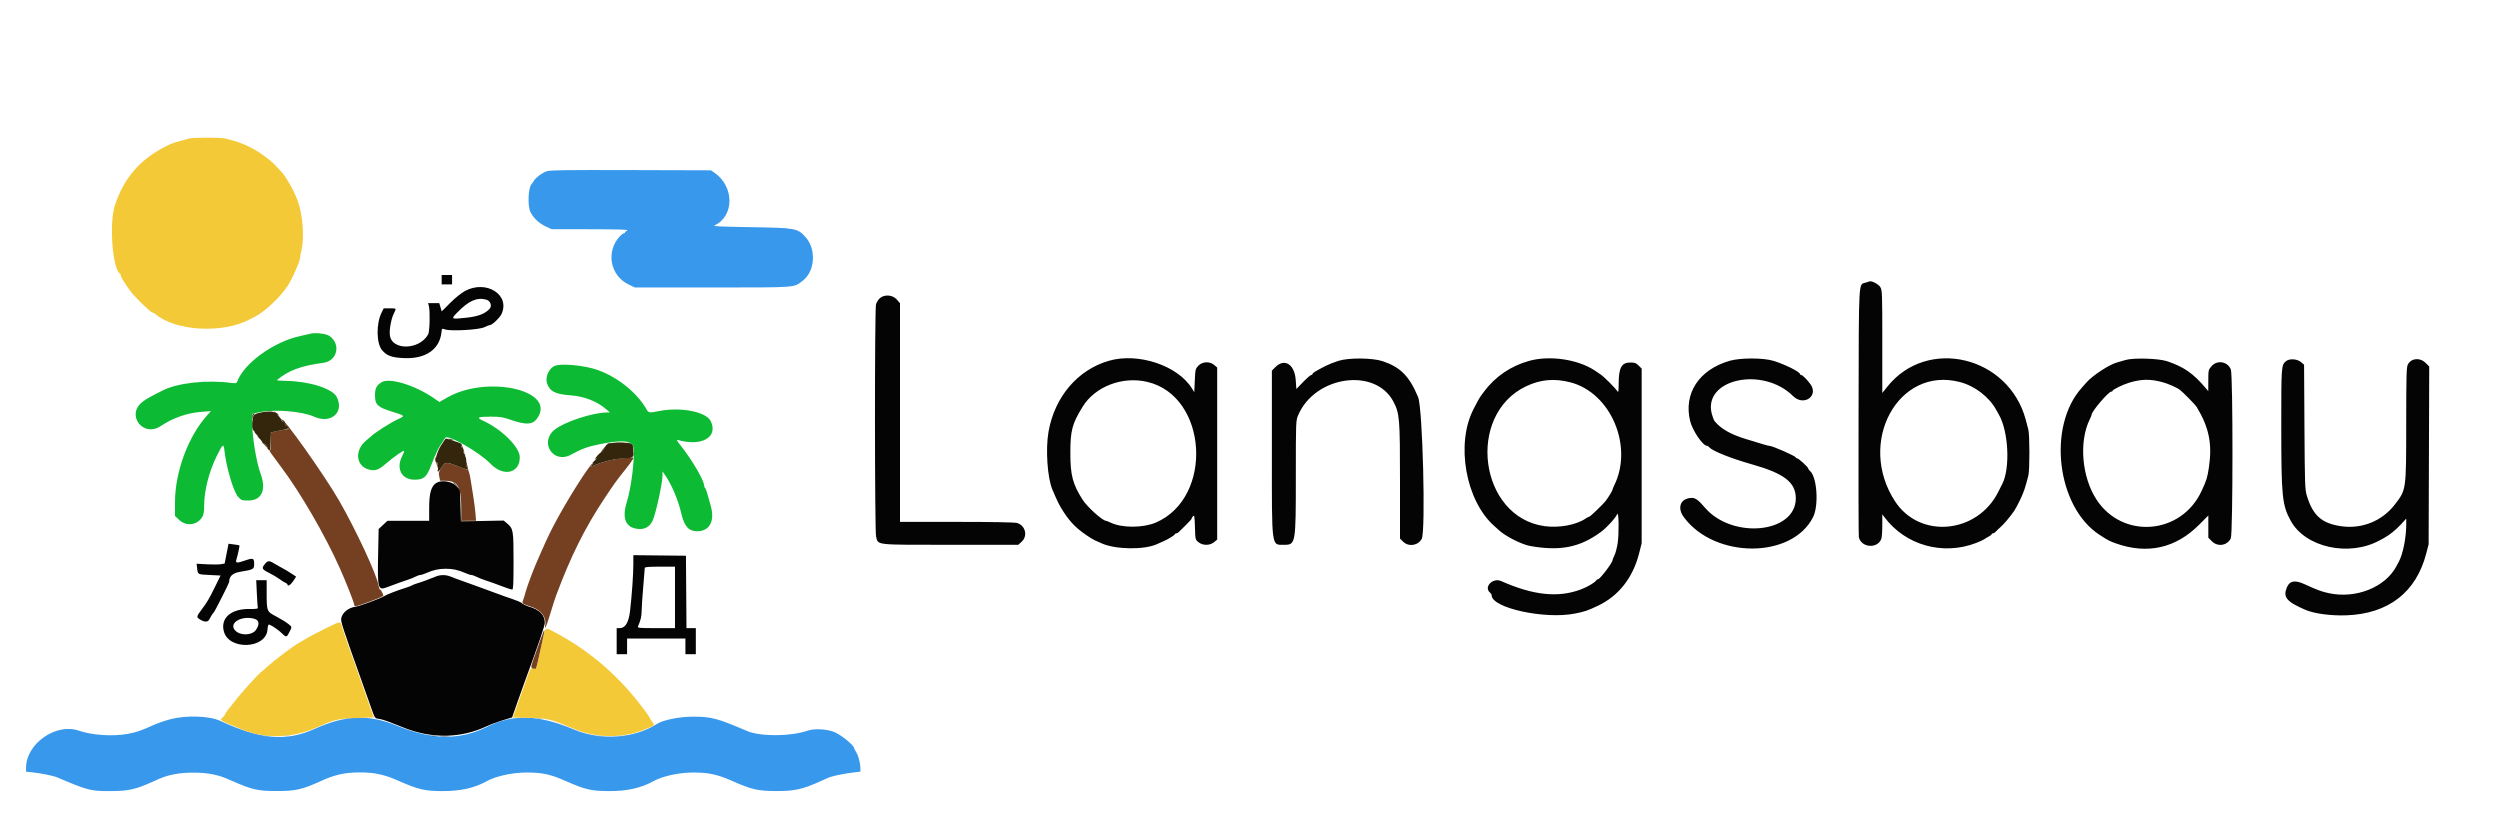 <svg id="svg" version="1.1" xmlns="http://www.w3.org/2000/svg" xmlns:xlink="http://www.w3.org/1999/xlink" width="400" height="133.333" viewBox="0, 0, 400,133.333"><g id="svgg"><path id="path0" d="M87.438 27.409 C 86.719 27.668,85.706 28.429,85.430 28.917 C 85.331 29.092,85.156 29.338,85.042 29.463 C 84.496 30.058,84.394 33.026,84.887 33.956 C 85.401 34.926,86.229 35.710,87.248 36.193 L 88.250 36.666 94.500 36.678 C 99.120 36.686,100.652 36.736,100.375 36.870 C 100.169 36.970,100.000 37.114,100.000 37.192 C 100.000 37.270,99.915 37.333,99.811 37.333 C 99.707 37.333,99.427 37.540,99.189 37.792 C 96.905 40.213,97.605 44.094,100.583 45.521 L 101.583 46.000 114.000 45.996 C 127.760 45.992,126.940 46.054,128.441 44.910 C 130.423 43.398,130.640 39.878,128.872 37.917 C 127.613 36.520,127.259 36.456,120.167 36.346 C 115.257 36.270,114.006 36.208,114.333 36.057 C 117.506 34.593,117.506 29.837,114.333 27.652 L 113.750 27.250 100.917 27.213 C 90.285 27.182,87.973 27.216,87.438 27.409 M27.250 115.080 C 26.425 115.298,25.225 115.713,24.583 116.002 C 22.577 116.907,21.792 117.175,20.417 117.424 C 18.039 117.856,14.706 117.634,12.612 116.906 C 8.950 115.633,4.167 118.996,4.167 122.843 L 4.167 123.467 5.208 123.579 C 6.660 123.734,8.554 124.124,9.204 124.401 C 14.045 126.467,14.508 126.586,17.667 126.574 C 20.609 126.563,21.689 126.319,24.583 125.006 C 26.155 124.293,26.615 124.137,27.897 123.879 C 29.632 123.531,32.380 123.536,34.037 123.892 C 35.218 124.145,35.629 124.284,37.083 124.923 C 40.371 126.369,41.201 126.558,44.250 126.564 C 47.280 126.569,48.325 126.337,51.250 125.005 C 53.583 123.943,55.173 123.586,57.583 123.586 C 59.928 123.586,61.498 123.927,63.750 124.922 C 66.918 126.323,67.954 126.567,70.750 126.576 C 73.676 126.585,75.887 126.094,77.872 124.994 C 79.331 124.186,81.903 123.618,84.167 123.605 C 86.705 123.591,88.042 123.872,90.417 124.922 C 93.626 126.341,94.553 126.559,97.417 126.573 C 100.342 126.586,102.548 126.097,104.539 124.994 C 105.998 124.186,108.570 123.618,110.833 123.605 C 113.319 123.591,114.759 123.895,117.083 124.922 C 120.253 126.323,121.213 126.549,124.083 126.568 C 127.090 126.588,128.392 126.304,131.250 125.007 C 131.617 124.840,132.208 124.580,132.563 124.428 C 133.234 124.141,135.047 123.768,136.708 123.574 L 137.667 123.462 137.659 122.856 C 137.650 122.050,137.319 120.839,136.958 120.290 C 136.798 120.045,136.664 119.786,136.661 119.714 C 136.643 119.266,134.735 117.686,133.583 117.166 C 132.439 116.650,130.327 116.523,129.222 116.904 C 126.469 117.854,121.655 117.875,119.492 116.947 C 114.785 114.925,113.810 114.667,110.903 114.667 C 108.688 114.667,106.091 115.191,105.083 115.842 C 101.515 118.147,96.101 118.515,91.876 116.738 C 86.145 114.329,82.092 114.201,77.917 116.298 C 73.613 118.459,69.121 118.400,63.499 116.107 C 58.943 114.250,55.260 114.397,50.317 116.633 C 45.806 118.673,41.654 118.317,35.250 115.343 C 33.513 114.536,29.769 114.413,27.250 115.080 " stroke="none" fill="#3898ec" fill-rule="evenodd"></path><path id="path1" d="M30.250 22.164 C 28.365 22.656,27.680 22.865,27.167 23.104 C 22.627 25.220,19.885 28.272,18.374 32.889 C 17.454 35.697,17.997 43.027,19.177 43.757 C 19.263 43.810,19.333 43.958,19.333 44.086 C 19.333 44.326,19.703 44.935,20.787 46.480 C 21.442 47.411,24.088 50.000,24.386 50.000 C 24.480 50.000,24.675 50.102,24.820 50.226 C 28.020 52.973,35.580 53.418,39.917 51.116 C 40.100 51.018,40.475 50.827,40.750 50.690 C 42.414 49.861,44.953 47.448,46.126 45.583 C 46.795 44.518,47.998 41.772,48.006 41.293 C 48.009 41.086,48.121 40.467,48.253 39.917 C 48.736 37.919,48.415 34.130,47.584 32.000 C 46.915 30.284,45.673 28.121,44.941 27.394 C 44.745 27.199,44.321 26.755,44.001 26.407 C 43.113 25.445,41.234 24.123,39.760 23.425 C 38.565 22.859,37.788 22.596,36.000 22.153 C 35.286 21.976,30.941 21.984,30.250 22.164 M53.667 99.787 C 52.646 100.251,49.829 101.675,49.280 102.006 C 48.988 102.181,48.459 102.495,48.102 102.704 C 47.040 103.327,46.976 103.370,45.332 104.596 C 44.462 105.245,43.346 106.145,42.852 106.596 C 42.358 107.047,41.820 107.511,41.656 107.626 C 41.345 107.844,38.973 110.451,38.048 111.591 C 36.491 113.511,36.000 114.159,36.000 114.296 C 36.000 114.380,35.848 114.586,35.663 114.754 C 35.099 115.264,34.961 115.176,38.774 116.744 C 42.463 118.261,46.848 118.119,50.767 116.354 C 53.514 115.117,54.130 114.974,57.114 114.880 L 59.812 114.795 59.417 113.689 C 59.200 113.081,58.374 110.746,57.582 108.500 C 56.790 106.254,55.871 103.667,55.541 102.750 C 55.210 101.833,54.853 100.750,54.745 100.342 C 54.518 99.475,54.441 99.436,53.667 99.787 M86.794 102.457 C 86.554 103.535,86.234 105.003,86.082 105.719 C 85.809 107.006,85.801 107.019,85.348 106.920 C 84.892 106.820,84.887 106.829,84.021 109.285 C 83.543 110.641,82.904 112.436,82.601 113.275 L 82.050 114.800 84.733 114.867 C 87.686 114.942,88.104 115.045,91.868 116.633 C 95.389 118.119,99.698 118.152,103.167 116.720 C 104.892 116.008,104.803 116.099,104.363 115.505 C 104.163 115.235,104.000 114.970,104.000 114.916 C 104.000 114.863,103.687 114.391,103.303 113.868 C 99.283 108.378,94.544 104.229,88.833 101.201 C 87.157 100.312,87.288 100.231,86.794 102.457 " stroke="none" fill="#f4c938" fill-rule="evenodd"></path><path id="path2" d="M49.583 53.415 C 49.492 53.445,48.817 53.597,48.083 53.753 C 43.822 54.656,39.048 58.098,37.944 61.063 C 37.844 61.331,37.715 61.361,37.039 61.269 C 33.156 60.743,28.464 61.250,26.072 62.455 C 24.059 63.468,23.483 63.790,22.879 64.233 C 20.060 66.304,22.856 70.102,25.758 68.143 C 27.634 66.877,29.962 66.065,32.191 65.898 L 33.750 65.781 33.152 66.444 C 30.105 69.826,28.000 75.509,28.000 80.356 L 28.000 82.552 28.674 83.192 C 29.811 84.275,31.585 84.036,32.375 82.694 C 32.585 82.338,32.667 81.838,32.667 80.917 C 32.667 78.504,33.446 75.440,34.702 72.917 C 35.661 70.990,35.781 70.909,35.910 72.104 C 36.200 74.771,37.361 78.686,38.101 79.495 C 38.614 80.054,38.696 80.083,39.734 80.083 C 41.864 80.083,42.648 78.396,41.708 75.833 C 40.987 73.866,40.330 69.759,40.332 67.231 L 40.333 66.212 41.375 65.981 C 43.832 65.436,48.275 65.781,50.258 66.670 C 52.955 67.880,55.130 65.980,53.875 63.510 C 53.199 62.179,49.491 61.000,45.802 60.942 C 44.913 60.928,44.238 60.873,44.302 60.821 C 46.169 59.262,48.136 58.529,51.743 58.049 C 53.993 57.749,54.589 55.032,52.687 53.740 C 52.132 53.363,50.316 53.172,49.583 53.415 M88.649 58.583 C 87.761 59.065,87.215 60.386,87.520 61.312 C 87.954 62.624,88.852 63.085,91.309 63.254 C 93.452 63.401,95.513 64.209,97.000 65.486 L 97.583 65.986 97.116 65.993 C 94.779 66.027,90.416 67.453,88.787 68.715 C 86.223 70.700,88.489 74.297,91.333 72.757 C 93.104 71.799,94.018 71.465,95.930 71.077 C 99.735 70.307,101.252 70.495,101.382 71.753 C 101.564 73.519,100.977 78.135,100.294 80.310 C 99.457 82.973,100.113 84.486,102.167 84.634 C 103.194 84.709,103.935 84.284,104.397 83.355 C 104.900 82.345,106.000 77.335,106.000 76.055 L 106.000 75.426 106.291 75.838 C 107.441 77.466,108.453 79.821,109.011 82.167 C 109.504 84.242,110.189 85.000,111.569 85.000 C 113.554 85.000,114.422 83.330,113.707 80.887 C 113.524 80.262,113.280 79.392,113.164 78.954 C 113.049 78.516,112.890 78.118,112.810 78.069 C 112.731 78.020,112.667 77.863,112.667 77.720 C 112.667 76.883,110.693 73.510,108.894 71.271 C 108.335 70.575,108.200 70.319,108.428 70.386 C 112.231 71.499,114.949 69.967,113.729 67.397 C 113.020 65.901,108.999 65.091,105.556 65.750 C 103.810 66.084,103.785 66.081,103.427 65.458 C 101.920 62.837,98.894 60.392,95.711 59.225 C 93.563 58.438,89.582 58.076,88.649 58.583 M61.061 61.153 C 60.233 61.658,60.000 62.120,60.000 63.257 C 60.000 64.731,60.415 65.142,62.583 65.819 C 64.824 66.518,64.837 66.531,63.795 67.012 C 62.404 67.653,60.030 69.172,59.209 69.946 C 59.095 70.053,58.833 70.278,58.626 70.446 C 56.691 72.012,56.901 74.543,59.013 75.126 C 59.980 75.393,60.572 75.198,61.665 74.251 C 63.014 73.083,64.667 71.933,64.667 72.163 C 64.667 72.264,64.517 72.641,64.333 73.000 C 63.328 74.971,64.266 76.750,66.310 76.750 C 67.776 76.750,68.239 76.371,68.919 74.616 C 69.863 72.182,70.073 71.768,71.249 70.042 C 71.647 69.457,76.735 72.377,78.473 74.189 C 80.531 76.335,83.167 75.757,83.167 73.158 C 83.167 71.550,80.270 68.669,77.295 67.317 C 76.177 66.808,76.433 66.667,78.469 66.667 C 80.031 66.667,80.439 66.731,81.751 67.184 C 84.363 68.085,85.382 67.959,86.142 66.640 C 88.629 62.319,77.805 60.043,71.596 63.582 L 70.305 64.317 69.335 63.654 C 66.335 61.606,62.312 60.390,61.061 61.153 " stroke="none" fill="#0cbb33" fill-rule="evenodd"></path><path id="path3" d="M70.667 44.750 L 70.667 45.500 71.500 45.500 L 72.333 45.500 72.333 44.750 L 72.333 44.000 71.500 44.000 L 70.667 44.000 70.667 44.750 M298.583 45.198 C 297.321 45.612,297.422 43.881,297.370 65.917 C 297.345 76.733,297.365 85.751,297.414 85.955 C 297.827 87.651,300.395 87.842,301.010 86.223 C 301.096 85.997,301.167 85.019,301.167 84.050 L 301.167 82.288 301.528 82.769 C 304.888 87.246,310.849 88.919,316.167 86.880 C 316.762 86.651,317.362 86.375,317.500 86.266 C 317.637 86.158,317.956 85.966,318.208 85.840 C 318.460 85.714,318.667 85.548,318.667 85.472 C 318.667 85.396,318.762 85.333,318.880 85.333 C 318.997 85.333,319.206 85.202,319.345 85.042 C 319.483 84.881,319.819 84.562,320.090 84.331 C 320.580 83.916,321.598 82.708,322.265 81.750 C 322.457 81.475,322.896 80.654,323.241 79.926 C 323.812 78.722,324.028 78.084,324.540 76.083 C 324.760 75.225,324.758 69.623,324.538 68.750 C 324.445 68.383,324.253 67.654,324.112 67.130 C 321.366 56.965,308.367 53.869,301.980 61.859 L 301.167 62.876 301.167 54.666 C 301.167 46.774,301.154 46.435,300.837 45.922 C 300.562 45.478,299.518 44.918,299.147 45.017 C 299.112 45.026,298.858 45.108,298.583 45.198 M74.417 46.549 C 73.830 46.862,72.850 47.649,72.046 48.451 L 70.676 49.819 70.478 49.160 L 70.281 48.500 69.387 48.500 L 68.494 48.500 68.618 48.958 C 68.834 49.755,68.756 53.042,68.510 53.490 C 67.120 56.029,62.660 56.120,62.378 53.616 C 62.274 52.693,62.586 51.014,63.025 50.132 C 63.438 49.303,63.463 49.333,62.363 49.333 L 61.392 49.333 61.043 50.042 C 60.174 51.805,60.217 54.940,61.126 56.020 C 61.901 56.941,62.714 57.228,64.763 57.301 C 68.118 57.422,70.324 55.888,70.627 53.224 C 70.706 52.535,70.709 52.532,71.207 52.706 C 72.120 53.024,76.630 52.773,77.494 52.355 C 77.899 52.160,78.314 52.000,78.418 52.000 C 78.755 52.000,79.949 50.860,80.228 50.272 C 81.689 47.193,77.833 44.722,74.417 46.549 M140.752 47.734 C 140.514 47.954,140.247 48.385,140.160 48.691 C 139.934 49.478,139.947 85.053,140.173 85.867 C 140.557 87.247,139.818 87.167,152.069 87.167 L 162.926 87.167 163.463 86.676 C 164.491 85.737,164.064 84.052,162.701 83.673 C 162.313 83.566,158.724 83.502,153.042 83.501 L 144.000 83.500 144.000 66.006 L 144.000 48.512 143.483 47.922 C 142.809 47.155,141.475 47.063,140.752 47.734 M77.798 47.940 C 78.477 48.122,78.769 48.953,78.322 49.429 C 77.566 50.234,76.474 50.641,74.530 50.845 C 72.144 51.095,72.113 51.075,73.184 49.977 C 74.996 48.118,76.305 47.540,77.798 47.940 M177.417 57.726 C 172.416 59.175,168.746 63.491,167.762 69.083 C 167.272 71.866,167.581 76.451,168.387 78.346 C 169.243 80.360,169.497 80.865,170.205 81.954 C 171.361 83.733,172.458 84.777,174.586 86.126 C 174.916 86.336,175.249 86.496,176.317 86.960 C 178.547 87.929,183.046 87.990,185.083 87.078 C 185.358 86.955,185.846 86.737,186.167 86.595 C 186.974 86.235,187.906 85.661,187.972 85.482 C 188.003 85.400,188.117 85.333,188.227 85.333 C 188.336 85.333,188.546 85.202,188.693 85.042 C 188.840 84.881,189.344 84.382,189.814 83.932 C 190.283 83.483,190.667 83.046,190.667 82.962 C 190.667 82.878,190.771 82.705,190.899 82.577 C 191.098 82.378,191.140 82.633,191.191 84.341 C 191.250 86.328,191.252 86.340,191.750 86.746 C 192.442 87.311,193.558 87.311,194.250 86.746 L 194.750 86.338 194.750 72.571 L 194.750 58.804 194.282 58.402 C 193.562 57.783,192.389 57.833,191.740 58.511 C 191.271 58.999,191.246 59.102,191.167 60.886 L 191.083 62.750 190.699 62.132 C 188.423 58.472,182.091 56.371,177.417 57.726 M214.167 57.732 C 213.479 57.949,212.571 58.304,212.148 58.521 C 210.544 59.345,210.000 59.679,210.000 59.837 C 210.000 59.927,209.906 60.000,209.792 60.001 C 209.677 60.001,209.096 60.506,208.500 61.122 L 207.417 62.243 207.319 60.825 C 207.146 58.298,205.537 57.263,204.067 58.733 L 203.500 59.300 203.500 72.559 C 203.500 87.929,203.397 87.167,205.479 87.167 C 207.311 87.167,207.333 87.032,207.333 76.218 C 207.333 67.419,207.338 67.301,207.700 66.448 C 210.374 60.135,220.026 58.740,222.937 64.245 C 223.935 66.132,224.000 66.905,224.000 76.954 L 224.000 86.178 224.506 86.672 C 225.387 87.533,226.893 87.300,227.476 86.212 C 228.129 84.992,227.626 65.276,226.898 63.539 C 225.489 60.182,224.089 58.759,221.250 57.799 C 219.618 57.247,215.817 57.211,214.167 57.732 M244.667 57.739 C 241.726 58.554,239.249 60.242,237.436 62.667 C 236.792 63.528,236.650 63.752,236.220 64.583 C 236.125 64.767,235.925 65.153,235.775 65.441 C 232.889 70.983,234.493 80.089,239.071 84.151 C 239.340 84.389,239.680 84.696,239.827 84.833 C 240.860 85.798,243.479 87.120,244.833 87.361 C 249.606 88.209,252.742 87.595,256.083 85.158 C 257.073 84.436,258.405 82.986,258.761 82.243 C 259.010 81.721,259.061 85.376,258.825 86.917 C 258.713 87.650,258.482 88.528,258.311 88.868 C 258.140 89.208,258.000 89.561,258.000 89.653 C 258.000 90.026,256.008 92.649,255.717 92.660 C 255.607 92.663,255.457 92.761,255.383 92.877 C 255.170 93.212,253.994 93.908,253.000 94.287 C 249.351 95.676,245.359 95.268,240.192 92.976 C 238.834 92.374,237.339 93.939,238.417 94.833 C 238.554 94.947,238.667 95.136,238.667 95.253 C 238.667 97.268,247.133 99.126,251.969 98.173 C 253.563 97.859,253.999 97.711,255.667 96.921 C 258.991 95.347,261.276 92.432,262.267 88.500 L 262.667 86.917 262.667 72.946 L 262.667 58.974 262.179 58.487 C 261.774 58.081,261.556 58.000,260.875 58.000 C 259.461 58.000,259.005 58.798,258.990 61.303 C 258.982 62.621,258.944 62.858,258.782 62.599 C 258.485 62.123,256.653 60.287,256.100 59.912 C 255.834 59.731,255.422 59.453,255.183 59.294 C 252.479 57.491,247.966 56.824,244.667 57.739 M276.748 57.727 C 271.850 59.138,269.346 62.949,270.421 67.356 C 270.798 68.902,272.455 71.333,273.131 71.333 C 273.220 71.333,273.374 71.431,273.473 71.550 C 273.980 72.162,276.903 73.331,280.417 74.327 C 285.506 75.770,287.334 77.205,287.328 79.750 C 287.314 85.327,277.152 86.339,272.768 81.200 C 271.788 80.050,271.278 79.667,270.729 79.667 C 268.900 79.667,268.260 81.206,269.434 82.779 C 274.413 89.452,286.762 89.420,290.098 82.725 C 291.036 80.841,290.720 76.277,289.585 75.335 C 289.447 75.220,289.333 75.060,289.333 74.980 C 289.333 74.761,287.781 73.335,287.542 73.334 C 287.427 73.334,287.333 73.273,287.333 73.199 C 287.333 72.982,283.581 71.330,283.103 71.336 C 282.921 71.338,281.970 71.062,279.250 70.217 C 276.869 69.477,275.372 68.618,274.356 67.410 C 274.230 67.261,274.020 66.727,273.888 66.222 C 272.434 60.653,282.028 58.547,286.887 63.369 C 288.616 65.084,291.082 63.316,289.625 61.407 C 289.022 60.616,288.393 60.000,288.189 60.000 C 288.085 60.000,288.000 59.936,288.000 59.858 C 288.000 59.499,285.587 58.292,283.750 57.733 C 282.117 57.236,278.462 57.233,276.748 57.727 M340.083 57.600 C 339.625 57.739,339.025 57.913,338.750 57.985 C 337.491 58.314,334.795 60.082,333.799 61.230 C 333.551 61.516,333.246 61.862,333.121 62.000 C 327.527 68.155,329.064 81.116,335.917 85.567 C 337.295 86.462,337.541 86.591,338.583 86.958 C 343.608 88.728,348.121 87.706,351.869 83.948 L 353.333 82.480 353.333 84.257 L 353.333 86.033 353.900 86.600 C 354.836 87.536,356.323 87.314,356.925 86.150 C 357.279 85.466,357.287 59.945,356.934 59.100 C 356.403 57.829,354.757 57.557,353.851 58.589 C 353.345 59.165,353.333 59.217,353.328 60.881 L 353.323 62.583 352.900 62.083 C 350.922 59.744,349.436 58.709,346.750 57.800 C 345.396 57.341,341.331 57.219,340.083 57.600 M365.750 57.797 C 365.007 58.435,365.000 58.539,365.003 68.300 C 365.007 79.493,365.140 80.812,366.521 83.335 C 368.856 87.601,375.850 89.135,380.750 86.456 C 380.933 86.356,381.233 86.194,381.417 86.095 C 382.284 85.630,383.360 84.767,384.141 83.913 L 385.000 82.973 385.000 83.850 C 385.000 86.036,384.475 88.669,383.790 89.917 C 383.690 90.100,383.527 90.402,383.429 90.589 C 381.645 93.969,376.956 95.842,372.616 94.909 C 371.437 94.655,370.762 94.405,368.726 93.470 C 367.196 92.767,366.345 92.918,365.906 93.969 C 365.245 95.549,365.830 96.262,368.859 97.571 C 370.273 98.182,372.933 98.540,375.405 98.452 C 382.134 98.214,386.579 94.781,388.193 88.575 L 388.581 87.083 388.629 72.864 L 388.677 58.644 388.105 58.072 C 387.194 57.160,385.791 57.287,385.252 58.330 C 385.037 58.746,384.999 60.111,384.994 67.700 C 384.987 78.507,385.014 78.316,383.186 80.706 C 381.157 83.358,377.911 84.676,374.590 84.196 C 371.487 83.748,370.061 82.484,369.102 79.333 C 368.792 78.316,368.768 77.641,368.712 68.300 L 368.652 58.351 368.147 57.925 C 367.530 57.406,366.283 57.340,365.750 57.797 M183.583 61.105 C 193.264 63.396,194.219 79.638,184.908 83.621 C 182.910 84.475,179.534 84.487,177.760 83.645 C 177.399 83.473,177.047 83.333,176.977 83.333 C 176.418 83.333,173.963 81.124,173.209 79.942 C 171.637 77.478,171.257 76.031,171.257 72.500 C 171.256 68.879,171.535 67.824,173.215 65.088 C 175.212 61.837,179.582 60.158,183.583 61.105 M251.250 61.170 C 257.741 62.837,261.383 71.437,258.254 77.709 C 258.114 77.989,258.000 78.283,258.000 78.363 C 258.000 78.492,257.347 79.564,256.917 80.140 C 256.551 80.629,254.432 82.667,254.288 82.667 C 254.204 82.667,253.936 82.804,253.692 82.972 C 252.210 83.993,249.432 84.504,247.115 84.181 C 236.673 82.726,234.527 66.403,244.173 61.807 C 246.475 60.710,248.683 60.511,251.250 61.170 M313.583 61.127 C 315.984 61.755,318.243 63.486,319.396 65.583 C 319.547 65.858,319.736 66.196,319.817 66.333 C 321.374 69.006,321.658 74.976,320.346 77.463 C 320.262 77.621,319.993 78.157,319.746 78.655 C 316.404 85.410,307.182 86.286,303.215 80.225 C 297.047 70.801,303.703 58.542,313.583 61.127 M345.917 61.125 C 346.883 61.378,348.274 61.988,348.798 62.389 C 349.302 62.776,351.255 64.758,351.452 65.083 C 353.458 68.401,353.988 71.028,353.418 74.827 C 353.173 76.455,353.042 76.868,352.218 78.626 C 348.965 85.559,339.634 86.307,335.463 79.968 C 333.090 76.361,332.600 70.688,334.353 67.109 C 334.525 66.757,334.667 66.404,334.667 66.326 C 334.667 65.822,337.357 62.667,337.787 62.667 C 337.904 62.667,338.000 62.610,338.000 62.542 C 338.001 62.346,339.654 61.534,340.667 61.231 C 342.625 60.647,343.980 60.619,345.917 61.125 M69.850 77.243 C 69.008 77.725,68.670 78.861,68.668 81.208 L 68.667 83.333 65.327 83.333 L 61.987 83.333 61.285 83.988 L 60.583 84.642 60.500 88.696 C 60.387 94.194,60.469 94.506,61.893 93.967 C 63.173 93.483,64.498 93.007,65.275 92.753 C 65.655 92.628,66.195 92.408,66.475 92.263 C 66.754 92.118,67.100 92.000,67.244 92.000 C 67.387 92.000,67.822 91.860,68.210 91.688 C 69.328 91.194,70.208 91.000,71.333 91.000 C 72.458 91.000,73.339 91.194,74.457 91.688 C 74.845 91.860,75.280 92.000,75.423 92.000 C 75.566 92.000,75.912 92.118,76.192 92.263 C 76.472 92.408,77.012 92.628,77.392 92.753 C 78.172 93.009,79.477 93.477,80.831 93.988 C 81.334 94.178,81.840 94.333,81.956 94.333 C 82.121 94.333,82.167 93.348,82.167 89.828 C 82.167 84.847,82.122 84.579,81.151 83.762 L 80.589 83.290 77.170 83.353 L 73.750 83.417 73.667 80.877 L 73.583 78.338 72.964 77.719 C 72.258 77.013,70.674 76.771,69.850 77.243 M36.255 88.580 L 35.944 90.162 35.365 90.271 C 35.047 90.330,34.038 90.338,33.123 90.288 L 31.460 90.196 31.544 90.940 C 31.655 91.928,31.611 91.905,33.574 92.000 L 35.289 92.083 34.472 93.750 C 33.477 95.781,33.156 96.333,32.312 97.458 C 31.440 98.621,31.411 98.737,31.909 99.063 C 32.659 99.554,33.239 99.583,33.466 99.139 C 33.738 98.605,34.061 98.100,34.195 97.998 C 34.352 97.879,36.667 93.293,36.667 93.102 C 36.667 92.208,37.230 91.686,38.403 91.492 C 40.577 91.133,40.667 91.083,40.667 90.232 C 40.667 89.303,40.501 89.236,39.261 89.663 C 37.884 90.137,37.649 90.117,37.821 89.542 C 38.073 88.702,38.370 87.314,38.310 87.263 C 38.277 87.235,37.871 87.164,37.408 87.105 L 36.566 86.997 36.255 88.580 M101.333 90.321 C 101.333 91.922,101.111 95.081,100.816 97.690 C 100.601 99.582,100.058 100.500,99.155 100.500 L 98.667 100.500 98.667 102.583 L 98.667 104.667 99.500 104.667 L 100.333 104.667 100.333 103.417 L 100.333 102.167 105.000 102.167 L 109.667 102.167 109.667 103.417 L 109.667 104.667 110.500 104.667 L 111.333 104.667 111.333 102.583 L 111.333 100.500 110.585 100.500 L 109.838 100.500 109.794 94.708 L 109.750 88.917 105.542 88.872 L 101.333 88.828 101.333 90.321 M42.425 90.187 C 41.812 90.916,41.881 91.080,43.042 91.656 C 43.615 91.940,44.383 92.396,44.750 92.671 C 45.117 92.945,45.548 93.215,45.708 93.271 C 45.869 93.326,46.000 93.438,46.000 93.519 C 46.000 93.899,46.501 93.598,46.919 92.967 L 47.382 92.267 47.005 92.009 C 46.378 91.578,45.441 91.014,45.000 90.801 C 44.771 90.690,44.396 90.480,44.167 90.333 C 43.115 89.661,42.884 89.642,42.425 90.187 M108.000 95.583 L 108.000 100.500 104.982 100.500 C 102.172 100.500,101.973 100.480,102.088 100.208 C 102.529 99.169,102.653 98.635,102.662 97.750 C 102.667 97.200,102.781 95.475,102.915 93.917 C 103.050 92.358,103.161 90.990,103.163 90.875 C 103.166 90.718,103.763 90.667,105.583 90.667 L 108.000 90.667 108.000 95.583 M69.667 92.268 C 68.906 92.600,67.404 93.149,66.667 93.364 C 66.346 93.458,66.008 93.593,65.917 93.663 C 65.825 93.734,65.375 93.907,64.917 94.047 C 63.592 94.452,61.797 95.152,61.378 95.426 C 60.886 95.749,57.458 97.008,56.866 97.084 C 55.744 97.228,54.785 98.004,54.601 98.917 C 54.494 99.453,54.754 100.248,58.089 109.583 C 58.515 110.775,59.112 112.462,59.416 113.333 C 59.968 114.916,59.968 114.917,60.609 115.019 C 61.313 115.132,61.729 115.278,64.526 116.397 C 69.105 118.228,73.741 118.152,77.922 116.177 C 78.499 115.904,79.638 115.481,80.452 115.237 L 81.932 114.794 82.729 112.522 C 83.168 111.272,83.664 109.875,83.833 109.417 C 86.146 103.135,87.167 100.144,87.167 99.645 C 87.167 98.417,86.347 97.567,84.689 97.074 C 84.227 96.937,83.735 96.711,83.596 96.572 C 83.368 96.344,82.821 96.123,80.750 95.420 C 80.383 95.295,79.558 94.993,78.917 94.749 C 78.275 94.504,77.450 94.201,77.083 94.075 C 76.717 93.950,75.892 93.650,75.250 93.410 C 74.608 93.169,73.783 92.873,73.417 92.751 C 73.050 92.629,72.471 92.411,72.130 92.265 C 71.358 91.935,70.427 91.936,69.667 92.268 M41.095 94.958 C 41.149 96.127,41.220 97.168,41.251 97.271 C 41.289 97.400,40.884 97.452,39.945 97.437 C 36.940 97.392,35.224 98.906,35.829 101.069 C 36.671 104.075,42.544 103.818,42.797 100.764 C 42.860 100.014,42.919 99.876,43.145 99.957 C 43.580 100.115,44.740 100.939,45.179 101.402 C 45.660 101.909,45.865 101.937,46.085 101.529 C 46.780 100.243,46.775 100.364,46.157 99.849 C 45.844 99.588,44.977 99.051,44.229 98.656 C 42.647 97.819,42.667 97.870,42.667 94.643 L 42.667 92.833 41.831 92.833 L 40.995 92.833 41.095 94.958 M40.708 99.009 C 41.471 99.221,41.566 99.890,40.958 100.777 C 40.360 101.652,38.574 101.748,37.708 100.953 C 36.433 99.782,38.551 98.410,40.708 99.009 " stroke="none" fill="#040404" fill-rule="evenodd"></path><path id="path4" d="M43.833 65.885 C 43.833 65.914,44.077 66.158,44.375 66.427 L 44.917 66.917 44.427 66.375 C 43.971 65.870,43.833 65.757,43.833 65.885 M45.000 67.091 C 45.000 67.148,45.266 67.518,45.590 67.914 L 46.181 68.635 45.465 68.749 C 45.072 68.812,44.431 68.940,44.042 69.035 L 43.333 69.206 43.333 70.696 C 43.333 71.836,43.285 72.156,43.127 72.059 C 42.927 71.935,43.474 72.720,45.003 74.750 C 48.045 78.788,52.007 85.616,54.336 90.833 C 55.409 93.236,56.667 96.432,56.667 96.755 C 56.667 96.890,56.773 97.000,56.903 97.000 C 57.301 97.000,61.333 95.474,61.333 95.323 C 61.333 95.067,60.949 94.333,60.814 94.333 C 60.741 94.333,60.636 94.052,60.580 93.708 C 60.296 91.971,56.933 84.732,54.249 80.083 C 51.793 75.827,45.000 66.286,45.000 67.091 M42.137 70.962 C 42.442 71.347,42.779 71.716,42.887 71.783 C 42.995 71.850,42.834 71.589,42.529 71.204 C 42.225 70.819,41.887 70.450,41.779 70.384 C 41.672 70.317,41.833 70.577,42.137 70.962 M73.859 71.333 C 73.859 71.471,73.960 71.846,74.083 72.167 C 74.207 72.487,74.308 72.637,74.308 72.500 C 74.308 72.362,74.207 71.987,74.083 71.667 C 73.960 71.346,73.859 71.196,73.859 71.333 M96.333 72.042 C 96.087 72.377,96.047 72.493,96.227 72.347 C 96.501 72.125,96.914 71.500,96.787 71.500 C 96.755 71.500,96.551 71.744,96.333 72.042 M69.800 74.084 C 69.940 74.588,70.081 74.974,70.114 74.942 C 70.212 74.843,69.784 73.167,69.660 73.167 C 69.597 73.167,69.659 73.579,69.800 74.084 M99.500 73.337 C 98.092 73.446,96.405 73.888,94.750 74.583 L 94.417 74.723 94.750 74.323 C 94.984 74.041,94.999 73.988,94.799 74.142 C 94.067 74.708,90.426 80.533,88.585 84.083 C 87.699 85.793,87.196 86.884,85.743 90.250 C 85.189 91.533,84.282 93.998,84.087 94.750 C 83.968 95.208,83.789 95.788,83.690 96.039 C 83.483 96.564,83.541 96.612,84.974 97.080 C 86.582 97.605,87.448 98.748,87.231 100.061 C 87.066 101.061,87.474 100.104,88.086 98.063 C 88.411 96.974,88.818 95.708,88.990 95.250 C 91.328 88.997,93.564 84.500,96.657 79.833 C 98.332 77.305,98.528 77.033,100.042 75.138 C 101.224 73.658,101.542 73.126,101.208 73.191 C 101.140 73.204,100.371 73.270,99.500 73.337 M74.511 73.918 C 74.505 74.010,74.570 74.329,74.655 74.626 C 74.740 74.923,74.795 75.167,74.776 75.167 C 74.758 75.167,74.182 74.951,73.496 74.688 C 71.330 73.856,71.287 73.857,70.668 74.774 C 70.189 75.484,70.148 75.636,70.275 76.239 L 70.417 76.911 71.300 76.929 C 73.207 76.969,73.733 77.807,73.807 80.929 L 73.865 83.333 75.017 83.333 L 76.169 83.333 76.071 82.125 C 76.018 81.460,75.861 80.242,75.724 79.417 C 75.587 78.592,75.404 77.439,75.318 76.856 C 75.233 76.272,75.119 75.724,75.065 75.637 C 75.012 75.551,74.931 75.249,74.887 74.968 C 74.799 74.407,74.527 73.650,74.511 73.918 M86.457 102.379 C 86.123 103.316,85.631 104.696,85.364 105.445 C 84.851 106.878,84.873 106.981,85.697 106.998 C 85.759 106.999,85.933 106.419,86.083 105.708 C 86.233 104.998,86.540 103.600,86.766 102.602 C 87.287 100.297,87.216 100.245,86.457 102.379 " stroke="none" fill="#754021" fill-rule="evenodd"></path><path id="path5" d="M55.375 114.948 C 55.535 114.990,55.798 114.990,55.958 114.948 C 56.119 114.906,55.987 114.872,55.667 114.872 C 55.346 114.872,55.215 114.906,55.375 114.948 M85.960 114.951 C 86.168 114.991,86.468 114.990,86.627 114.948 C 86.786 114.906,86.617 114.874,86.250 114.875 C 85.883 114.877,85.753 114.911,85.960 114.951 M42.125 117.784 C 42.331 117.824,42.669 117.824,42.875 117.784 C 43.081 117.745,42.913 117.712,42.500 117.712 C 42.087 117.712,41.919 117.745,42.125 117.784 M45.625 117.784 C 45.831 117.824,46.169 117.824,46.375 117.784 C 46.581 117.745,46.413 117.712,46.000 117.712 C 45.587 117.712,45.419 117.745,45.625 117.784 M95.625 117.784 C 95.831 117.824,96.169 117.824,96.375 117.784 C 96.581 117.745,96.412 117.712,96.000 117.712 C 95.587 117.712,95.419 117.745,95.625 117.784 M98.792 117.784 C 98.998 117.824,99.335 117.824,99.542 117.784 C 99.748 117.745,99.579 117.712,99.167 117.712 C 98.754 117.712,98.585 117.745,98.792 117.784 " stroke="none" fill="#90b4ae" fill-rule="evenodd"></path><path id="path6" d="M68.958 117.784 C 69.165 117.824,69.502 117.824,69.708 117.784 C 69.915 117.745,69.746 117.712,69.333 117.712 C 68.921 117.712,68.752 117.745,68.958 117.784 " stroke="none" fill="#324f5f" fill-rule="evenodd"></path><path id="path7" d="M42.958 65.784 C 43.165 65.824,43.502 65.824,43.708 65.784 C 43.915 65.745,43.746 65.712,43.333 65.712 C 42.921 65.712,42.752 65.745,42.958 65.784 M40.356 66.708 C 40.375 67.167,40.391 67.186,40.456 66.833 C 40.499 66.604,40.620 66.362,40.725 66.294 C 40.848 66.216,40.812 66.171,40.625 66.169 C 40.402 66.167,40.339 66.294,40.356 66.708 M71.917 70.333 C 72.100 70.412,72.362 70.477,72.500 70.477 C 72.658 70.477,72.627 70.424,72.417 70.333 C 72.233 70.255,71.971 70.190,71.833 70.190 C 71.676 70.190,71.707 70.243,71.917 70.333 M98.208 70.789 C 98.644 70.824,99.356 70.824,99.792 70.789 C 100.227 70.755,99.871 70.727,99.000 70.727 C 98.129 70.727,97.773 70.755,98.208 70.789 M101.372 72.667 C 101.372 72.987,101.406 73.119,101.448 72.958 C 101.490 72.798,101.490 72.535,101.448 72.375 C 101.406 72.215,101.372 72.346,101.372 72.667 " stroke="none" fill="#3f5a21" fill-rule="evenodd"></path><path id="path8" d="M42.000 65.945 C 40.810 66.155,40.545 66.328,40.439 66.964 C 40.269 67.996,40.320 68.629,40.595 68.905 C 40.739 69.049,40.813 69.167,40.759 69.167 C 40.705 69.167,40.872 69.373,41.130 69.625 C 41.388 69.877,41.441 69.971,41.248 69.833 C 41.055 69.696,41.164 69.834,41.490 70.141 C 41.816 70.448,42.063 70.773,42.038 70.862 C 42.012 70.952,42.057 70.985,42.136 70.936 C 42.215 70.887,42.452 71.079,42.663 71.364 C 42.873 71.648,42.941 71.827,42.814 71.761 C 42.687 71.696,42.733 71.763,42.917 71.912 C 43.245 72.178,43.251 72.159,43.298 70.685 L 43.346 69.188 44.298 68.990 C 46.017 68.632,46.168 68.585,46.167 68.417 C 46.167 68.325,46.089 68.250,45.994 68.250 C 45.786 68.250,45.493 67.813,45.592 67.652 C 45.631 67.589,45.533 67.436,45.373 67.311 C 45.105 67.100,45.102 67.108,45.333 67.417 C 45.565 67.726,45.562 67.733,45.292 67.521 C 45.131 67.395,45.000 67.226,45.000 67.144 C 45.000 67.062,44.790 66.790,44.532 66.539 C 44.275 66.289,44.219 66.196,44.407 66.333 C 44.742 66.577,44.743 66.575,44.458 66.237 C 44.165 65.889,43.064 65.758,42.000 65.945 M70.519 71.341 C 69.876 72.382,69.409 74.179,69.852 73.905 C 70.017 73.803,70.161 74.735,70.048 75.168 C 69.905 75.714,70.247 75.464,70.766 74.641 C 71.260 73.859,71.386 73.864,73.628 74.748 C 74.435 75.066,74.924 75.193,74.809 75.054 C 74.700 74.923,74.613 74.463,74.616 74.033 C 74.619 73.602,74.547 73.156,74.457 73.042 C 74.366 72.927,74.358 72.832,74.438 72.831 C 74.518 72.829,74.479 72.762,74.352 72.682 C 74.225 72.601,74.112 72.310,74.102 72.034 C 74.092 71.758,74.015 71.575,73.932 71.626 C 73.849 71.677,73.822 71.560,73.873 71.367 C 73.950 71.073,73.850 70.974,73.274 70.769 C 72.335 70.437,71.472 70.167,71.347 70.167 C 71.290 70.167,70.917 70.695,70.519 71.341 M97.215 70.977 C 97.234 71.036,97.175 71.113,97.083 71.149 C 96.992 71.185,96.829 71.423,96.722 71.678 C 96.614 71.933,96.338 72.265,96.108 72.416 C 95.878 72.566,95.559 72.891,95.399 73.137 C 95.116 73.572,95.117 73.578,95.429 73.357 C 95.606 73.232,95.487 73.373,95.167 73.670 C 94.846 73.967,94.696 74.150,94.833 74.077 C 94.988 73.994,94.957 74.091,94.750 74.333 L 94.417 74.723 94.750 74.583 C 96.354 73.909,98.066 73.454,99.247 73.388 C 101.382 73.269,101.333 73.293,101.333 72.319 C 101.333 70.854,101.272 70.814,99.080 70.844 C 98.034 70.859,97.195 70.919,97.215 70.977 M72.500 77.219 C 72.500 77.248,72.744 77.491,73.042 77.760 L 73.583 78.250 73.094 77.708 C 72.638 77.203,72.500 77.090,72.500 77.219 M73.742 81.208 L 73.750 83.417 75.000 83.429 L 76.250 83.442 75.046 83.380 L 73.843 83.319 73.789 81.159 L 73.735 79.000 73.742 81.208 M70.542 117.788 C 70.885 117.824,71.448 117.824,71.792 117.788 C 72.135 117.752,71.854 117.723,71.167 117.723 C 70.479 117.723,70.198 117.752,70.542 117.788 " stroke="none" fill="#34260d" fill-rule="evenodd"></path></g></svg>
